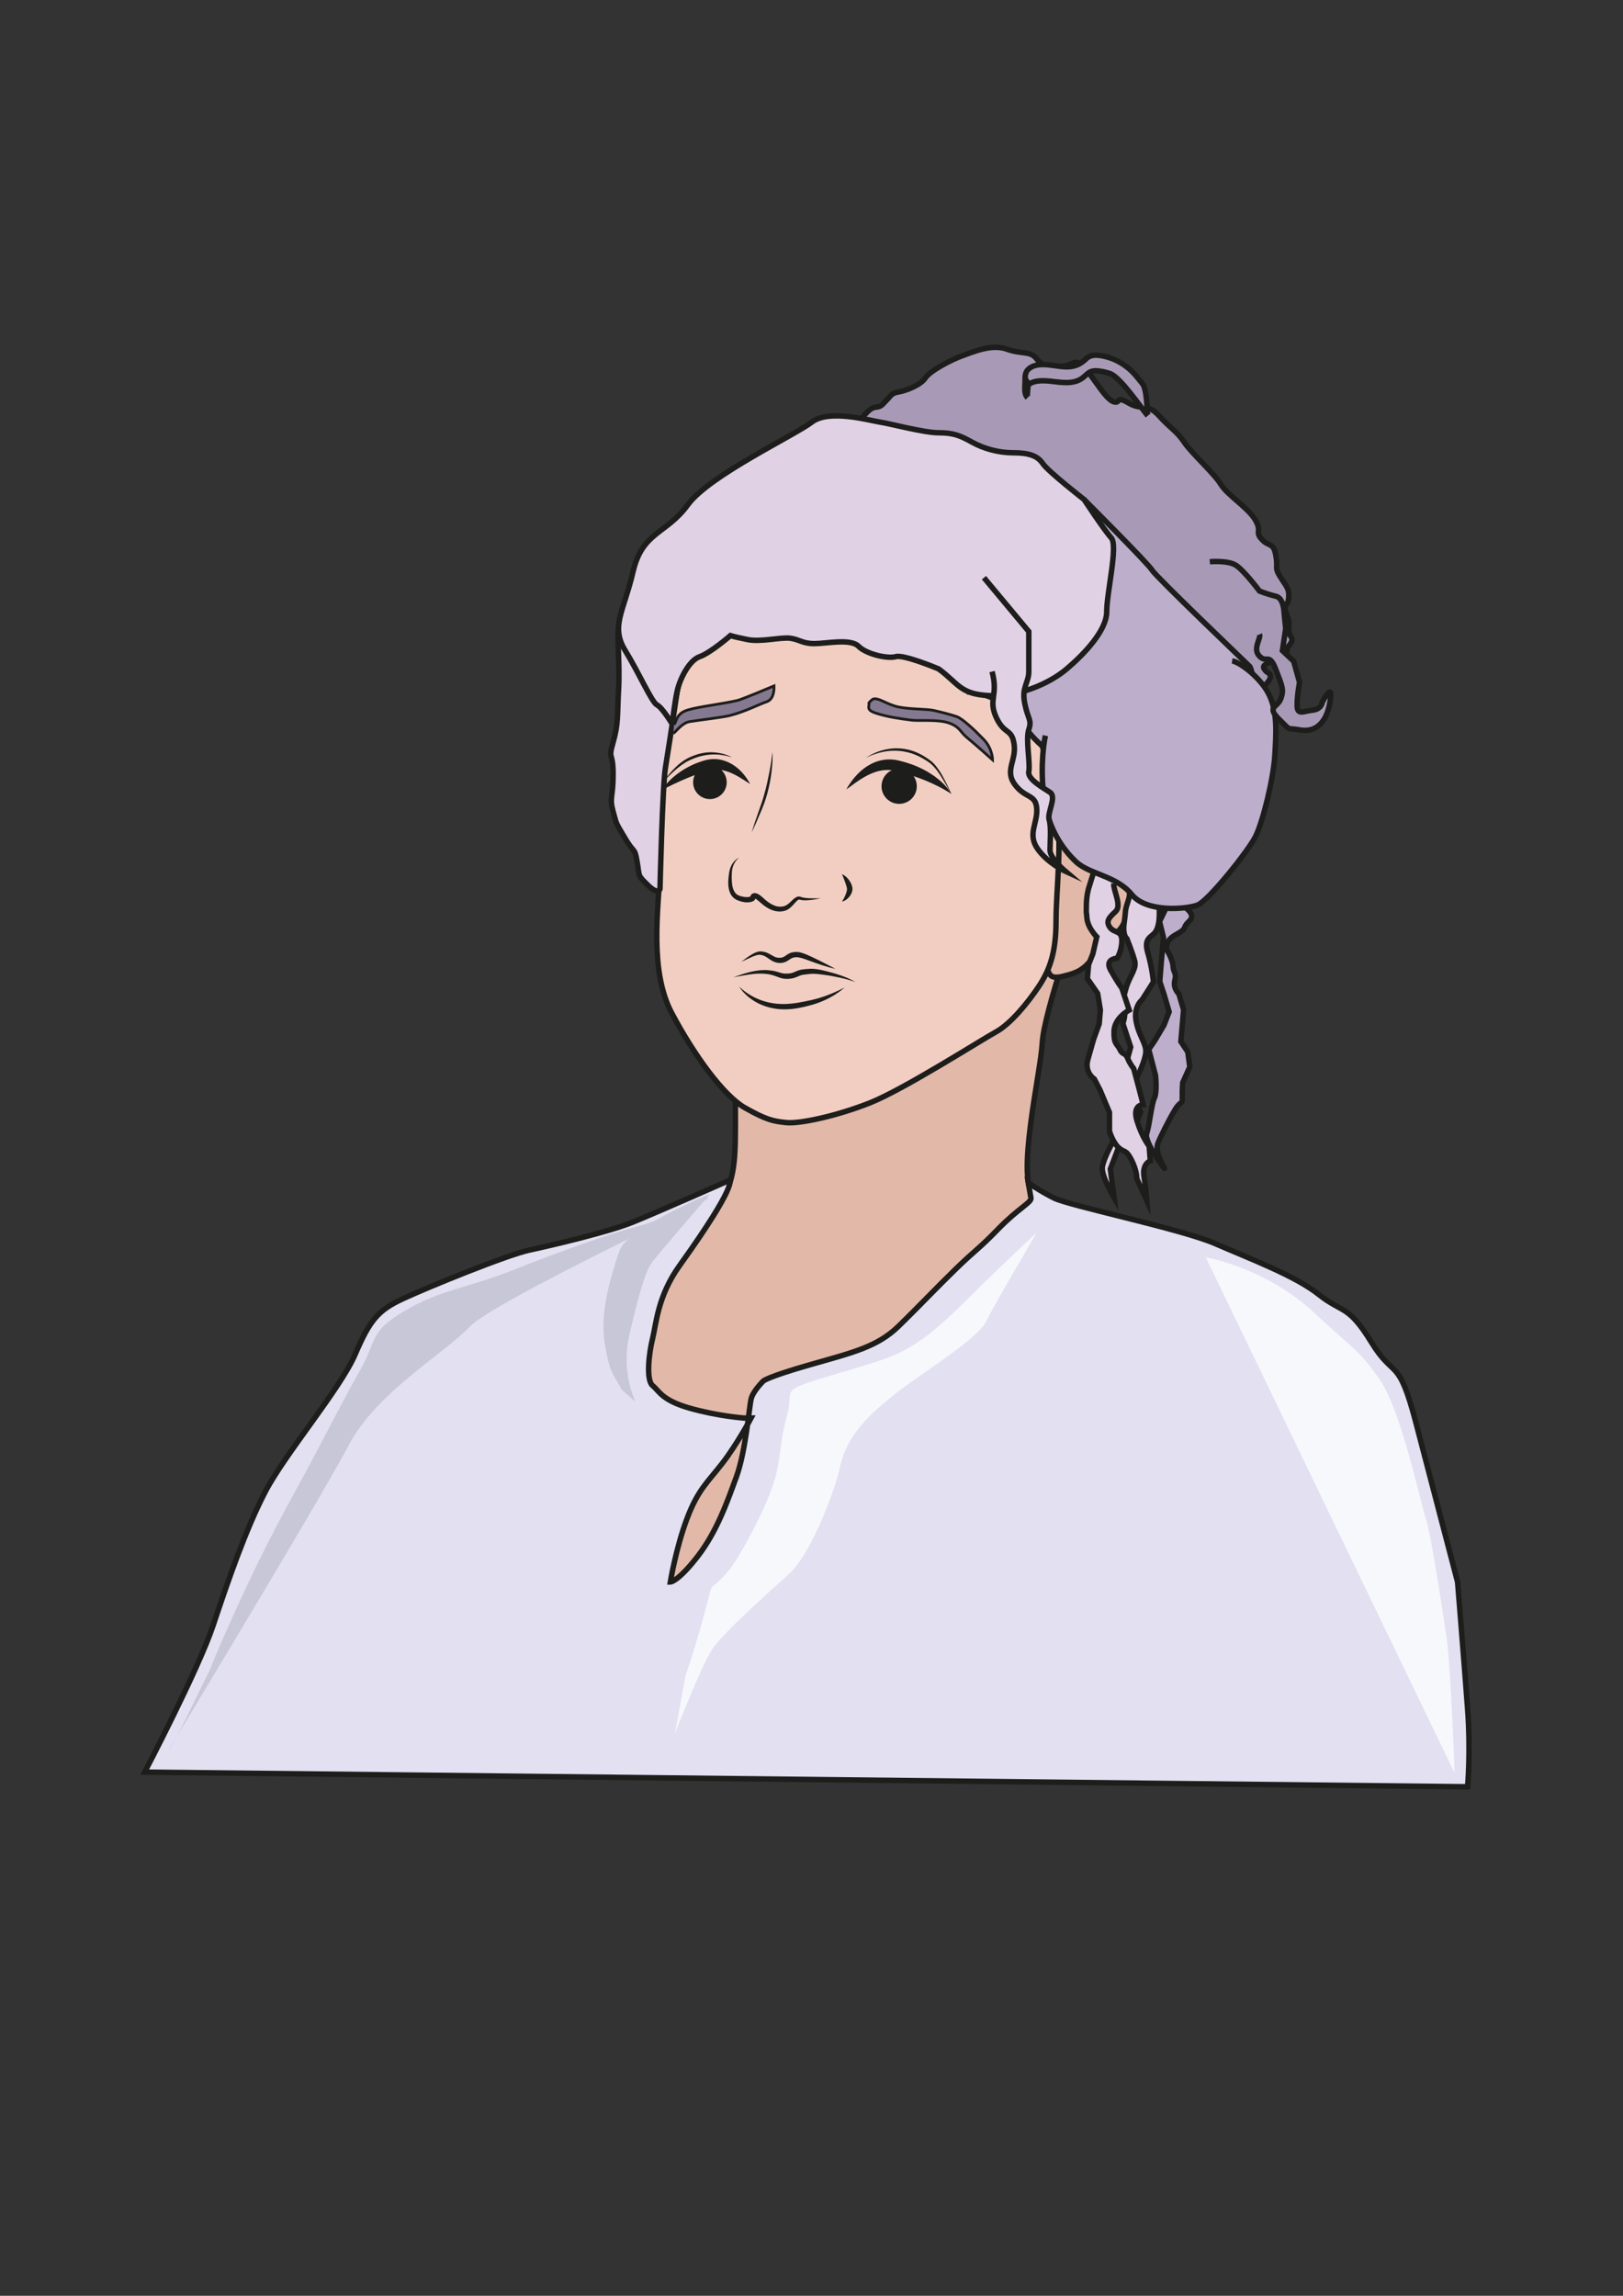 <?xml version="1.0" encoding="utf-8"?>
<!-- Generator: Adobe Illustrator 25.0.1, SVG Export Plug-In . SVG Version: 6.00 Build 0)  -->
<svg version="1.1" id="Capa_1" xmlns="http://www.w3.org/2000/svg" xmlns:xlink="http://www.w3.org/1999/xlink" x="0px" y="0px"
	 viewBox="0 0 595.28 841.89" style="enable-background:new 0 0 595.28 841.89;" xml:space="preserve">
<rect x="0" y="0" width="595.28" height="841.89" fill="#333333" stroke="none"/>
<style type="text/css">
	.st0{fill:#E2B8A8;stroke:#1D1D1B;stroke-width:2;stroke-miterlimit:10;}
	.st1{fill:#E2E0F1;stroke:#1D1D1B;stroke-width:2;stroke-miterlimit:10;}
	.st2{fill:#F7F8FC;}
	.st3{fill:#C7C7D8;}
	.st4{fill:#F2CEC2;stroke:#1D1D1B;stroke-width:2;stroke-miterlimit:10;}
	.st5{fill:#E1D1E5;stroke:#1D1D1B;stroke-width:2;stroke-miterlimit:10;}
	.st6{fill:#BDAECC;stroke:#1D1D1B;stroke-width:2;stroke-miterlimit:10;}
	.st7{fill:#A89AB7;stroke:#1D1D1B;stroke-width:2;stroke-miterlimit:10;}
	.st8{fill:#1D1D1B;}
	.st9{fill:#847990;stroke:#1D1D1B;stroke-miterlimit:10;}
	.st10{fill:#DED2E9;stroke:#1D1D1B;stroke-width:2;stroke-miterlimit:10;}
	.st11{fill:#AEAA87;stroke:#1D1D1B;stroke-width:2;stroke-miterlimit:10;}
	.st12{fill:#8D896B;}
	.st13{fill:#CCC7A6;}
	.st14{fill:#89888D;stroke:#1D1D1B;stroke-miterlimit:10;}
	.st15{fill:#89888D;stroke:#1D1D1B;stroke-width:2;stroke-miterlimit:10;}
	.st16{fill:#6B7B9D;stroke:#1D1D1B;stroke-width:2;stroke-miterlimit:10;}
	.st17{fill:#57647D;}
	.st18{fill:#899AB7;}
	.st19{fill:#6D2F3B;stroke:#1D1D1B;stroke-width:2;stroke-miterlimit:10;}
	.st20{fill:#6D2F3B;stroke:#1D1D1B;stroke-miterlimit:10;}
	.st21{fill:#E2B8A8;}
	.st22{fill:#F2CEC2;}
	.st23{fill:#AEAA87;}
	.st24{fill:#89888D;}
	.st25{fill:#6B7B9D;}
	.st26{fill:#6D2F3B;}
	.st27{fill:#E2E0F1;}
	.st28{fill:#847990;}
	.st29{fill:#E1D1E5;}
	.st30{fill:#BDAECC;}
	.st31{fill:#A89AB7;}
	.st32{fill:#DED2E9;}
	.st33{fill:none;stroke:#1D1D1B;stroke-width:3;stroke-miterlimit:10;}
	.st34{clip-path:url(#SVGID_2_);}
	.st35{fill:none;stroke:#1D1D1B;stroke-width:4;stroke-miterlimit:10;}
	.st36{fill:none;stroke:#1D1D1B;stroke-width:0.5;stroke-miterlimit:10;}
</style>
<g>
	<path class="st0" d="M243.32,462.55c7.18-4.19,12.41-9.16,17.8-16.94c5.38-7.78,8.19-11.89,8.53-26.14c0.18-7.8,0-18.55,0-18.55
		s29.32-1.2,33.5-2.99s35.3-11.37,38.89-14.96c3.59-3.59,35.9-18.55,39.49-25.13c3.59-6.58,14.88-24.71,14.88-24.71
		s-13.53,37.95-14.13,49.32c-0.6,11.37-9.99,50.25-2.81,56.83c7.18,6.58,18.97,10.7,18.97,10.7l-13.32,6.58l-53.25,43.67
		l-32.31,17.35c0,0-23.33,21.09-23.93,26.1c-0.6,5.01-23.26,39-23.26,39l-14.43-2.88l14.36-42.48l-21.54-17.35
		c0,0-9.57-25.73-7.78-27.52C224.77,490.67,243.32,462.55,243.32,462.55z"/>
	<path class="st0" d="M382.28,351.95c3.14,3.81,1.12,7.63,7.62,6.06c6.51-1.57,8.08-2.92,12.56-8.75
		c4.49-5.83,8.45-6.88,10.17-11.74c1.72-4.86,4.19-10.92,3.96-14.51c-0.22-3.59-8.18-12.34-8.18-12.34l-18.52-8.08l-9.65,2.69
		L382.28,351.95z"/>
	<path class="st1" d="M267.5,432.85c0,0,3.61,0.77-18.27,31.28c-8.03,11.21-8.53,21.31-9.87,26.7c-1.35,5.38-2.47,15.26,0,17.28
		c2.47,2.02,3.37,5.38,13.69,8.3s19.74,3.59,19.74,3.59h2.69c0,0-5.16,9.65-10.54,16.6c-5.38,6.96-8.97,9.65-13.01,20.42
		c-4.04,10.77-6.06,23.11-6.06,23.11s2.69,0,9.87-9.2c7.18-9.2,10.99-20.19,14.36-29.39s4.71-25.58,5.38-28.49s4.49-6.62,4.49-6.62
		s1.35-1.46,17.05-5.95c15.7-4.49,24.68-6.51,32.53-14.13c7.85-7.63,13.69-13.91,21.09-21.09c7.4-7.18,8.08-6.96,15.48-14.58
		c7.4-7.63,12.3-9.72,12-11.37c-0.11-0.63-0.96-5.59-0.96-5.59s3.76,2.75,9.37,5.59c5.61,2.85,46.89,11.37,59.23,16.76
		s29.17,11.67,37.92,18.62s10.77,3.59,19.29,17.5s9.87,4.71,16.38,29.62c6.51,24.9,15.26,58.33,15.26,58.33s2.47,30.21,3.66,46.37
		c1.2,16.15,0,28.72,0,28.72l-485.21-5.38c0,0,19.74-37.69,25.13-53.85c5.38-16.15,11.97-35.3,19.15-49.06
		c7.18-13.76,27.52-37.69,32.91-50.26c5.38-12.56,8.38-16.15,17.35-20.34c8.97-4.19,38.29-16.15,46.67-17.95
		c8.38-1.79,28.72-6.58,37.69-10.17C240.93,444.61,267.5,432.85,267.5,432.85z"/>
	<path class="st2" d="M251.4,614.61c5.38-15.56,8.65-29.76,9.27-31.71c0.62-1.95,4.67-2.95,10.22-12.27
		c5.55-9.31,11.96-22.16,13.82-30.18c1.86-8.02,1.4-12.28,3.78-20.67c2.37-8.39-0.89-9.2,5.24-11.78
		c6.13-2.58,26.89-7.73,34.69-11.25s15.11-9.05,25.54-19.48c10.43-10.44,24.61-23.71,25.92-25.02c1.3-1.31-15,25.59-18.1,32.23
		s-25.14,19.98-33.36,26.59c-8.22,6.61-17.49,14.39-20.18,26.36c-2.69,11.97-11.67,33.2-18.55,39.49
		c-6.88,6.28-24.23,21.54-28.42,27.82s-13.76,31.11-13.76,31.11L251.4,614.61z"/>
	<path class="st2" d="M442.25,461.08c8.23,1.5,25.73,7.18,39.79,20.34c14.06,13.16,16.45,13.46,24.23,24.83
		c7.78,11.37,14.96,45.77,16.75,50.85c1.79,5.09,5.98,32.91,7.48,42.78c1.5,9.87,2.99,48.46,2.99,50.26"/>
	<path class="st3" d="M61.74,641.91c2.39-2.69,11.07-21.24,14.36-27.82c3.29-6.58-1.2,1.79,10.47-23.93
		c11.67-25.73,19.74-39.49,26.32-51.75s12.56-24.23,19.15-35.9c6.58-11.67,3.29-14.06,16.45-21.84s22.44-8.08,39.79-14.96
		c17.35-6.88,34.7-13.11,46.07-16.13c11.37-3.02,21.84-9.91,25.43-10.29c3.59-0.38-78.67,37.78-87.65,47.36s-34.1,23.93-44.27,43.38
		C117.68,549.47,61.74,641.91,61.74,641.91z"/>
	<path class="st3" d="M260.45,437.83c0,0-30.18,12.34-33.17,20.71c-2.99,8.38-7.43,22.92-5.47,34.1
		c1.96,11.18,2.64,10.34,5.47,15.56c1.12,2.06-0.67,0.12,5.8,5.8c0,0-5.5-10.88-2.21-24.64c1.74-7.28,5.09-22.44,8.38-26.62
		C242.54,458.54,260.45,437.83,260.45,437.83z"/>
	<path class="st4" d="M250.81,243.34c-1.96,8.32-4.4,17.62-5.38,24.96c-0.98,7.34-3.43,16.64-3.43,22.02s0.49,16.64,0,29.85
		c-0.49,13.21-3.91,35.72,4.4,51.38c8.32,15.66,19.08,30.34,26.91,34.74c7.83,4.4,10.28,4.89,15.17,5.38
		c4.89,0.49,18.59-2.45,30.83-7.34c12.23-4.89,40.62-23,46-25.93c5.38-2.94,11.74-10.77,15.66-16.64
		c3.91-5.87,6.36-12.23,6.36-23.98s2.45-29.85,0-42.57s-7.34-32.79-12.23-41.1c-4.89-8.32-12.65-21.04-22.23-25.93
		c-9.58-4.89-25.26-7.83-38.22-7.83s-43.78,3.43-50.63,6.85C257.17,230.62,250.81,243.34,250.81,243.34z"/>
	<path class="st5" d="M425.16,332.32c0.24,4.22-0.05,7.5-1.42,9.49s-4.38,2.02-2.75,7.57c1.62,5.54,2.08,10.69,2.08,10.69
		l-4.17,6.55c0,0-3.21,2.43-2.18,7.92c1.03,5.49,3.8,8.13,3.52,11.41c-0.28,3.28-2.81,8.17-2.81,8.17l-3,6.95l3.93,6.64l-2.35,6.4
		l-5.76,6.71l-3,7.85l1.4,10.63c0,0-4.91-8.23-4.33-11.48c0.58-3.25,3.78-8.98,3.78-8.98l3-7.85l-1.58-8.54l-0.78-4.87l4.11-6.85
		l1.86-6.75l-2.86-8.65c0,0,1.18-3.2,0.49-5.66s-0.69-2.46,0.62-7.15c1.3-4.69,4.06-7.16,3.2-10.23c-0.85-3.08-2.83-8.05-2.83-8.05
		s-1.71-1.05-0.98-6.09s-0.01-3.37,1.63-8.45c1.64-5.08-3.34-12.41-3.34-12.41L425.16,332.32z"/>
	<path class="st5" d="M408.5,324.04c-0.19,2.57,3.06,8.02,0.68,10.21c-2.38,2.2-3.7,3.58-2.09,5.82s4.42,0.98,4.38,4.88
		s-1.76,6.45-1.76,6.45s-4.64,0.2-2.38,4.3c2.26,4.1,4.14,6.66,4.14,6.66l2.7,8.04c0,0-5.44,2.83-5.57,7.78s1.12,4.45,2.13,6.64
		c1.01,2.19,1.97,1.01,2.85,3.22c0.88,2.21,2.25,3.83,2.25,3.83l2.04,7.68l1.42,5.53c0,0-4.16-0.05-2.21,6.12
		c1.95,6.17,4.4,9.08,4.4,9.08l0.43,5.44c0,0-3.08,0.94-2.3,5.81s1.04,8.8,1.04,8.8l-3.71-8.13c0,0,0.14-2.69-1.91-6.77
		c-2.05-4.08-2.64-2.63-4.79-4.62c-2.15-1.99-3.31-5.99-3.31-5.99l-0.01-6.88l-3.41-8.12l-2.11-4.09c0,0-3.72-2.42-2.42-7.11
		c1.3-4.69,2.16-7.59,2.16-7.59l2.01-5.56l0.44-5.07l-1-6.09l-3.76-5.43l0.44-5.15l1.57-3.98l1.43-6.18c0,0-3.32-3.29-3.61-6.92
		c-0.29-3.63-0.25-0.62-0.21-4.52c0.04-3.9,0.85-6.39,0.85-6.39l3.3-10.67"/>
	<path class="st6" d="M434.09,309.97c-0.31,5.68,3.76,5.13,3.13,8.98s-0.09,4.5-2.43,7.3c-2.34,2.8-1.11,5.91-1.11,5.91
		s5.46,2.87,2.52,5.62c-2.94,2.75-0.21,2.38-4.93,4.98c-4.73,2.6-3.2,5.73-3.2,5.73s2.1,3.48,2.19,5.89
		c0.09,2.41,1.38,2.22,0.64,5.16c-0.74,2.94,1.49,4.93,1.49,4.93l1.72,5.85l-0.46,5.36l-0.54,6.26l2.55,3.82l0.73,5.47l-2.6,5.78
		c0,0-0.21,2.38-0.16,5.39c0.04,3.01-0.42,0.86-2.67,4.57c-2.25,3.71-5.38,10.02-6.3,12.37c-0.91,2.35,1.14,7,2.36,8.91
		c1.21,1.91-7.53-9.36-6.45-12.57s1.73-10.66,2.82-12.97c1.1-2.31,0.42-8.35,0.42-8.35l-2.48-9.54l2.16-3.12l3.4-5.71l1.93-4.94
		l-1.86-6.32l-1.59-4.79l0.54-6.86l0.84-9.24l-1.46-5.91l2.34-4.82l2.28-6.11l0.27-6.58l-1.06-4.58l-0.67-17.13"/>
	<path class="st7" d="M314.66,155.63c1.24-2.22,4.12-6.06,6.36-6.28c2.24-0.22,2.24-0.67,4.04-2.47c1.79-1.79,1.79-2.69,4.49-3.14
		c2.69-0.45,8.08-2.47,9.87-5.16c1.79-2.69,9.63-6.73,13.45-8.08c3.82-1.35,10.78-4.49,16.39-2.47c5.61,2.02,8.53,0.45,10.99,3.59
		c2.47,3.14,5.38,2.69,9.2,2.69s4.94-3.59,8.53,0.67s7.65,11.44,10.44,12.34c2.79,0.9,0.55-2.47,5.48,0.45
		c4.94,2.92,6.94-0.03,11.21,4.7s6.51,5.62,9.2,9.66c2.69,4.04,10.99,11.44,13.46,15.48c2.47,4.04,9.98,8.53,12.62,13.01
		c2.64,4.49-0.28,4.26,2.41,7.18c2.69,2.92,4.23,0.9,5.14,5.83c0.92,4.94-0.65,4.26,1.59,7.85s3.37,4.26,3.14,7.63
		c-0.22,3.37-2.24,2.24-0.9,5.83c1.35,3.59,0.95,2.24,0.93,5.83c-0.03,3.59,2.72,2.71,0,6.07c-2.72,3.35,1.99-0.01-2.72,3.35
		c-4.71,3.37-7.4,3.37-6.28,5.16c1.12,1.79,2.24,1.12,2.24,2.92s-5.27,6.28-5.55,6.28c-0.28,0-19.58-6.51-19.58-6.51L314.66,155.63z
		"/>
	<path class="st5" d="M227.11,227.96c-1.06,5.51,0.32,14.4-0.22,24.67c-0.54,10.28-0.05,12.72-2.01,19.57s0,2.94,0,11.74
		s-1.47,8.32,0,13.7s0.98,3.91,4.4,9.79c3.43,5.87,3.43,2.99,4.4,8.59c0.98,5.6,0,4.69,3.91,8.54c3.92,3.85,4.48,1.4,4.48,1.4
		s0.91-37.77,1.99-44.4c1.84-11.27,5.38-35.13,5.38-35.13L227.11,227.96z"/>
	<path class="st6" d="M356.8,253.96c17.88,2.5,16.34,16.78,33.96,25.1c17.62,8.32,17.13,14.19,36.7,10.28s26.91-7.08,30.83-17
		s1.47-26.56,0-28.02c-1.47-1.47-34.25-32.79-35.72-35.23c-1.47-2.45-24.96-25.93-24.96-25.93s14.19,14.68,1.96,29.36
		C387.34,227.19,356.8,253.96,356.8,253.96z"/>
	<path class="st5" d="M344.27,245.3c7.34,5.38,7.83,9.3,18.59,9.79c10.77,0.49,22.02-4.4,28.38-9.79s14.68-14.06,14.68-21.04
		s4.24-24.18,1.65-27.03c-2.59-2.85-9.97-14.07-9.97-14.07s-13.21-10.28-15.17-13.21c-1.96-2.94-5.38-3.91-10.77-3.91
		c-5.38,0-10.77-1.47-15.17-3.91c-4.4-2.45-6.85-3.43-12.23-3.43s-18.11-3.43-21.53-3.91c-3.43-0.49-18.59-4.89-24.96,0
		c-6.36,4.89-37.68,19.57-45.51,30.34c-7.83,10.77-16.64,9.79-20.06,24.47c-3.43,14.68-8.32,20.06-2.94,28.87
		c5.38,8.81,9.79,19.08,11.74,20.06c1.96,0.98,5.55,6.98,5.55,6.98s0.85-7.73,1.83-12.13c0.98-4.4,4.36-11.23,8.27-12.58
		c3.91-1.35,11.25-7.72,11.25-7.72s1.47,0.49,6.36,1.47c4.89,0.98,12.23-0.98,15.66-0.49c3.43,0.49,4.4,1.96,8.81,1.96
		c4.4,0,13.21-1.96,16.15,0.98s10.77,4.67,13.7,3.8S344.27,245.3,344.27,245.3z"/>
	<path class="st6" d="M383.42,269.76c-0.96,4.42-1.9,14.43-0.23,24.47c1.67,10.03,6.59,17.18,11.48,21.8
		c4.89,4.62,14.84,5.11,20.39,11.96c5.55,6.85,20.23,5.38,24.14,3.91c3.91-1.47,18.42-19.57,21.2-24.96
		c2.78-5.38,6.69-21.53,7.18-29.85c0.49-8.32,0.98-15.66-1.96-22.02c-2.94-6.36-10.77-12.23-13.7-12.72"/>
	<path class="st5" d="M363.87,246.27c2.38,8.78-1.5,10.17,1.5,16.75c2.99,6.58,5.68,3.89,6.58,9.87s-3.59,9.66,0.3,14.85
		c3.89,5.19,7.63,3.4,8,8.78c0.37,5.38-3.45,9.31,0.26,14.68c3.71,5.37,10.29,8.36,10.29,8.36s-5.68-4.79-5.68-7.78
		s0.5-8.5-0.31-11.17s2.88-8.31,0.31-10.05c-2.57-1.74-8.38-4.81-7.78-7.66c0.6-2.84-1.2-11.82,0-15.41c1.2-3.59-0.3-3.59-1.5-9.57
		c-1.2-5.98,1.5-7.48,1.5-11.67s0-14.66,0-14.66l-16.45-19.74"/>
	<path class="st7" d="M461.97,232.61c0.62,1.5-2.71,5.33,0,8.05c2.71,2.72,3.53-1.47,5.96,4.81c2.43,6.28,3.03,7.48,1.84,10.77
		c-1.2,3.29-5.38,2.84-0.6,7.55c4.79,4.71,2.39,2.92,7.18,3.82c4.79,0.9,7.48-1.05,9.27-3.82c1.79-2.76,2.69-7.85,2.39-9.64
		s-2.99,3.29-2.99,3.29s-0.3,2.69-3.59,2.99c-3.29,0.3-5.68,2.09-5.68-1.79c0-3.89,0.9-8.42,0.9-8.42l-2.17-7.74l-4.12-3.89
		l1.2-8.08l-0.6-5.98c0,0-0.08-5.21-3.03-5.89c-2.95-0.69-5.96-1.88-5.96-1.88s-5.67-7.57-8.66-9.47s-9.57-1.3-9.57-1.3"/>
	<g>
		<path class="st7" d="M376.9,140.14c-0.6-0.6-0.85-1.14-0.9-2.02c0,1.88-0.01,3.75-0.01,5.63c0.38-4.56,6.14-4.31,9.47-3.94
			c3.83,0.42,8.36,1.29,11.68-1.29c1.55-1.2,2.3-2.49,4.45-2.54c1.83-0.04,3.76,0.42,5.49,0.99c3.8,1.26,11.35,12.44,13.9,15.5
			c-0.29-0.34-0.12-7.82-1.54-11.11c-0.22-0.51-2.34-3.02-2.71-3.47c-3.09-3.72-7.31-6.34-12.06-7.31c-2.24-0.46-4.48-0.7-6.26,0.97
			c-1.79,1.69-3.5,2.67-6,2.93c-4.57,0.47-11.24-2.54-15.14,0.83c-1.46,1.26-1.3,3.05-1.31,4.8c-0.01,1.82-0.48,4.33,0.94,5.75
			c-0.27-0.27,0.03-2.45,0.03-2.87C376.93,142.51,377.26,140.5,376.9,140.14L376.9,140.14z"/>
	</g>
</g>
<g>
	<path class="st8" d="M271.11,314.46c-1.48,1.17-2.35,2.91-2.6,4.66c-0.18,1.77-0.2,3.7,0.05,5.43c0.26,1.74,1.01,3.31,2.44,3.85
		c0.33,0.14,0.77,0.27,1.19,0.36c0.42,0.1,0.84,0.16,1.24,0.2c0.41,0.03,0.8,0.03,1.17-0.03c0.18-0.02,0.35-0.07,0.51-0.12
		c0.07-0.03,0.15-0.06,0.21-0.09c0.04-0.02,0.15-0.1,0.08-0.04l-0.33,0.73c0.01-0.32,0.05-0.5,0.15-0.79
		c0.11-0.26,0.27-0.56,0.59-0.79c0.15-0.12,0.33-0.19,0.51-0.25c0.17-0.05,0.33-0.06,0.5-0.07c0.28,0.01,0.55,0.06,0.74,0.14
		c0.81,0.3,1.3,0.71,1.81,1.13c0.5,0.44,0.89,0.82,1.32,1.18c0.43,0.37,0.87,0.7,1.32,1.02c0.91,0.61,1.87,1.11,2.87,1.36
		c0.97,0.24,2.08,0.19,2.97-0.12c0.89-0.34,1.71-1.1,2.56-1.93c0.43-0.42,0.88-0.85,1.5-1.22c0.32-0.17,0.71-0.34,1.16-0.32
		c0.22-0.01,0.43,0.07,0.63,0.13l0.36,0.14c1.01,0.29,2.23,0.36,3.39,0.39c1.18,0.03,2.36,0.03,3.55,0
		c-1.16,0.27-2.33,0.47-3.52,0.61c-1.2,0.11-2.38,0.25-3.68,0.02c-0.16-0.04-0.37-0.11-0.48-0.13c-0.08-0.01-0.16-0.04-0.24-0.02
		c-0.15,0-0.32,0.1-0.5,0.22c-0.38,0.28-0.75,0.71-1.14,1.14c-0.78,0.87-1.62,1.87-2.92,2.5c-1.31,0.54-2.67,0.62-4.01,0.37
		c-1.32-0.26-2.51-0.85-3.56-1.54c-0.52-0.36-1.03-0.72-1.5-1.12c-0.48-0.39-0.95-0.83-1.34-1.16c-0.4-0.33-0.86-0.67-1.16-0.77
		c-0.08-0.04-0.11-0.03-0.12-0.04c0.02,0.01,0.09-0.02,0.17-0.07c0.07-0.07,0.09-0.1,0.08-0.09c-0.01-0.01-0.02,0.11-0.02,0.08
		l-0.33,0.73c-0.25,0.21-0.35,0.24-0.52,0.33c-0.15,0.07-0.3,0.13-0.44,0.18c-0.29,0.09-0.58,0.16-0.86,0.2
		c-0.56,0.08-1.11,0.07-1.64,0.02c-0.52-0.07-1.03-0.17-1.52-0.31c-0.49-0.14-0.95-0.29-1.48-0.53c-1.02-0.47-1.89-1.33-2.36-2.31
		c-0.49-0.98-0.68-2.01-0.77-3c-0.09-0.99-0.03-1.97,0.06-2.92c0.11-0.96,0.2-1.88,0.46-2.86
		C268.16,317.03,269.4,315.31,271.11,314.46z"/>
</g>
<g>
	<path class="st8" d="M308.8,330.61c0.6-0.87,1.01-1.7,1.35-2.54c0.33-0.81,0.57-1.7,0.5-2.26c-0.1-0.69-0.44-1.62-0.75-2.49
		c-0.34-0.89-0.64-1.79-1.1-2.73c1.05,0.35,1.82,1.15,2.47,1.96c0.63,0.86,1.17,1.74,1.37,3.01c0.12,1.43-0.48,2.47-1.15,3.32
		C310.79,329.72,309.88,330.43,308.8,330.61z"/>
</g>
<g>
	<path class="st8" d="M268.99,358.37c3.61-1.27,7.29-2.58,11.31-2.65c1-0.01,1.99,0.1,2.99,0.24c0.99,0.14,2.01,0.46,2.88,0.74
		c0.87,0.28,1.63,0.36,2.51,0.33c0.89-0.03,1.69-0.16,2.47-0.48c0.76-0.33,1.81-0.83,2.88-1c1.11-0.17,1.95-0.21,2.98-0.28
		c2.1-0.09,4.04,0.38,5.9,0.83c1.87,0.47,3.75,0.98,5.57,1.63c1.82,0.65,3.63,1.38,5.26,2.43c-1.78-0.72-3.64-1.17-5.49-1.6
		c-1.86-0.4-3.72-0.78-5.61-1.03c-1.89-0.24-3.75-0.56-5.5-0.38c-0.88,0.11-1.95,0.18-2.73,0.33c-0.84,0.15-1.52,0.52-2.52,0.92
		c-1.01,0.4-2.13,0.56-3.15,0.56c-1.03,0.05-2.19-0.2-3.13-0.57c-0.93-0.36-1.73-0.66-2.62-0.89c-0.88-0.23-1.8-0.36-2.72-0.42
		C276.56,356.81,272.77,357.73,268.99,358.37z"/>
</g>
<path class="st9" d="M318.71,257.75c0.24,1.4-1.23,2.55,2.61,3.79c3.93,1.27,8.11,1.95,13.22,2.57c2.71,0.33,9.67-0.42,13.68,1.08
	c4.01,1.49,3.91,3.24,6.45,5.28c2.54,2.05,9.39,8.18,9.39,8.18s0.01-4.09-3.29-7.52c-3.29-3.43-7.71-7.53-9.71-8.28
	c-2.01-0.75-6.12-1.77-8.69-2.35c-2.58-0.58-10.25-0.32-14.24-1.61c-3.99-1.3-5.73-2.85-7.62-2.61
	C319.82,256.35,318.71,257.75,318.71,257.75z"/>
<path class="st9" d="M247.24,265.72c1.12-1.75,0.93-4.12,5.05-5.37s12.66-2.19,18.23-3.5c1.7-0.4,13.38-5.33,13.38-5.33
	c0.1,2.72-0.63,5.18-2.84,5.87c-2.21,0.69-7.67,3.56-13.44,5.02c-2.57,0.65-11.96,1.76-14.64,2.21c-2.68,0.45-4.45,3.01-6.02,4.36"
	/>
<g>
	<path class="st8" d="M283.35,275.67c0.06,1.29,0.01,2.57-0.04,3.86c-0.08,1.29-0.21,2.57-0.37,3.85c-0.31,2.56-0.83,5.09-1.5,7.59
		c-0.34,1.25-0.73,2.48-1.17,3.7c-0.45,1.22-0.94,2.39-1.45,3.58l-1.52,3.54c-0.54,1.17-1.05,2.34-1.61,3.5
		c0.36-1.24,0.77-2.45,1.16-3.68l1.25-3.63c0.86-2.42,1.74-4.8,2.37-7.27c0.68-2.45,1.21-4.94,1.7-7.45
		C282.67,280.75,283.03,278.22,283.35,275.67z"/>
</g>
<g>
	<path class="st8" d="M271.06,361.76c2.56,2.45,5.59,4.23,8.83,5.28c3.24,1.04,6.66,1.36,10.05,1.01c1.7-0.14,3.39-0.44,5.1-0.79
		c1.74-0.32,3.39-0.71,5.06-1.18c3.32-0.96,6.55-2.31,9.68-3.97c-2.66,2.36-5.82,4.18-9.18,5.45c-1.66,0.66-3.44,1.13-5.15,1.55
		c-1.73,0.41-3.51,0.75-5.33,0.93c-1.81,0.16-3.66,0.14-5.48-0.1c-1.82-0.27-3.61-0.73-5.29-1.44
		C275.98,367.09,272.99,364.75,271.06,361.76z"/>
</g>
<g>
	<path class="st8" d="M271.86,352.75c1.23-0.98,2.48-1.92,3.85-2.73c0.69-0.41,1.41-0.78,2.26-1.01c0.41-0.12,0.96-0.14,1.36-0.1
		c0.43,0.02,0.87,0.11,1.29,0.23c1.73,0.49,2.96,1.67,4.17,1.96c0.6,0.17,1.26,0.17,1.87,0.06c0.6-0.1,1.06-0.38,1.7-0.85
		c0.63-0.48,1.56-0.98,2.48-1.12c0.9-0.16,1.86-0.14,2.71,0.07c1.68,0.44,3.07,1.13,4.5,1.79c2.83,1.32,5.58,2.78,8.36,4.22
		c-3.09-0.63-6.05-1.69-8.98-2.75c-1.46-0.51-2.92-1.13-4.28-1.39c-0.67-0.15-1.3-0.14-1.93-0.02c-0.62,0.12-1.09,0.4-1.72,0.82
		c-0.62,0.44-1.53,1-2.49,1.12c-0.93,0.16-1.87,0.1-2.75-0.22c-1.8-0.64-2.83-1.86-4.1-2.34c-0.32-0.13-0.64-0.22-0.98-0.29
		c-0.37-0.09-0.61-0.1-0.96-0.06c-0.67,0.09-1.39,0.36-2.1,0.63C274.68,351.38,273.28,352.09,271.86,352.75z"/>
</g>
<g>
	<path class="st8" d="M310.37,289.49c1.9-3.23,4.29-6.35,7.7-8.53c1.69-1.08,3.63-1.91,5.72-2.26c2.05-0.39,4.34-0.21,6.24,0.3
		c3.73,0.9,7.37,2.3,10.67,4.31c3.26,2.01,6.33,4.55,8.28,7.86c-3.16-2.09-6.41-3.65-9.72-5.02c-3.32-1.35-6.72-2.4-10.18-3.27
		l-0.64-0.17l-0.58-0.12c-0.39-0.07-0.78-0.13-1.17-0.17c-0.79-0.09-1.58-0.07-2.38-0.01c-1.59,0.15-3.2,0.58-4.76,1.27
		c-1.57,0.67-3.11,1.57-4.61,2.57C313.39,287.24,311.98,288.45,310.37,289.49z"/>
</g>
<g>
	<path class="st8" d="M242.89,289.77c0.69-1.49,1.85-2.66,2.97-3.8c1.16-1.12,2.42-2.11,3.75-3.02c2.66-1.8,5.62-3.2,8.78-4.09
		c1.68-0.49,3.58-0.64,5.34-0.36c1.78,0.27,3.44,0.94,4.9,1.82c2.91,1.8,5.01,4.38,6.5,7.18c-2.7-1.72-5.22-3.44-7.88-4.4
		c-2.65-0.99-5.25-1.18-7.78-0.4c-2.8,0.81-5.57,1.84-8.33,3.02c-1.38,0.59-2.76,1.21-4.14,1.87
		C245.61,288.25,244.24,288.91,242.89,289.77z"/>
</g>
<g>
	<circle class="st8" cx="260.4" cy="287.12" r="5.91"/>
	<g>
		<path class="st8" d="M260.7,293.02c-1.55,0.09-3.12-0.44-4.31-1.46c-1.2-1.01-2.01-2.51-2.14-4.12c-0.15-1.6,0.36-3.29,1.44-4.56
			c1.07-1.27,2.7-2.07,4.38-2.15c1.68-0.09,3.38,0.54,4.57,1.69c1.21,1.15,1.89,2.78,1.9,4.39c0.03,1.62-0.62,3.2-1.71,4.32
			C263.76,292.26,262.25,292.95,260.7,293.02z M260.7,293.02c1.55-0.08,3.04-0.81,4.03-1.99c0.99-1.17,1.46-2.72,1.32-4.2
			c-0.13-1.48-0.88-2.85-1.98-3.77c-1.09-0.93-2.53-1.42-3.94-1.34c-1.42,0.06-2.8,0.69-3.79,1.73c-1,1.03-1.6,2.47-1.58,3.96
			c0.01,1.48,0.63,2.98,1.74,4.04C257.59,292.52,259.16,293.09,260.7,293.02z"/>
	</g>
</g>
<g>
	<circle class="st8" cx="329.8" cy="288.56" r="6.22"/>
	<path class="st8" d="M330.12,294.77c-1.63,0.1-3.28-0.47-4.53-1.54c-1.26-1.06-2.1-2.64-2.24-4.33c-0.15-1.69,0.39-3.46,1.52-4.78
		c1.13-1.33,2.83-2.16,4.59-2.25c1.76-0.09,3.54,0.56,4.8,1.77c1.27,1.2,1.98,2.91,2,4.6c0.03,1.7-0.65,3.36-1.79,4.54
		C333.33,293.97,331.75,294.7,330.12,294.77z M330.12,294.77c1.63-0.09,3.2-0.86,4.24-2.09c1.05-1.23,1.54-2.87,1.39-4.42
		c-0.14-1.56-0.92-3.01-2.08-3.99c-1.15-0.98-2.67-1.5-4.17-1.41c-1.5,0.07-2.96,0.73-4,1.83c-1.06,1.09-1.69,2.61-1.66,4.18
		c0.01,1.56,0.67,3.14,1.84,4.26C326.85,294.24,328.49,294.85,330.12,294.77z"/>
</g>
<g>
	<path class="st8" d="M243.34,286.55c1.43-1.94,2.96-3.82,4.75-5.48c1.74-1.68,3.89-3.09,6.19-3.92c2.28-0.91,4.77-1.39,7.23-1.27
		c1.23,0.06,2.45,0.25,3.63,0.54c1.18,0.33,2.32,0.75,3.39,1.32c-1.15-0.35-2.31-0.66-3.49-0.82c-1.17-0.2-2.36-0.28-3.53-0.24
		c-2.36,0.04-4.67,0.54-6.87,1.39c-1.12,0.42-2.17,0.9-3.18,1.5c-1,0.61-1.96,1.31-2.88,2.05
		C246.73,283.13,245.06,284.86,243.34,286.55z"/>
</g>
<g>
	<path class="st8" d="M317.65,277.86c2.74-1.83,5.96-3.01,9.3-3.36c3.34-0.33,6.79,0.24,9.84,1.68c1.53,0.7,2.96,1.6,4.29,2.59
		c1.42,0.99,2.45,2.38,3.38,3.74c1.86,2.77,3.11,5.84,4.63,8.75c-1.8-2.76-3.25-5.74-5.17-8.37c-0.97-1.3-2.02-2.54-3.33-3.41
		c-1.35-0.92-2.73-1.74-4.2-2.41c-2.93-1.32-6.16-1.93-9.38-1.75C323.79,275.48,320.62,276.44,317.65,277.86z"/>
</g>
</svg>
